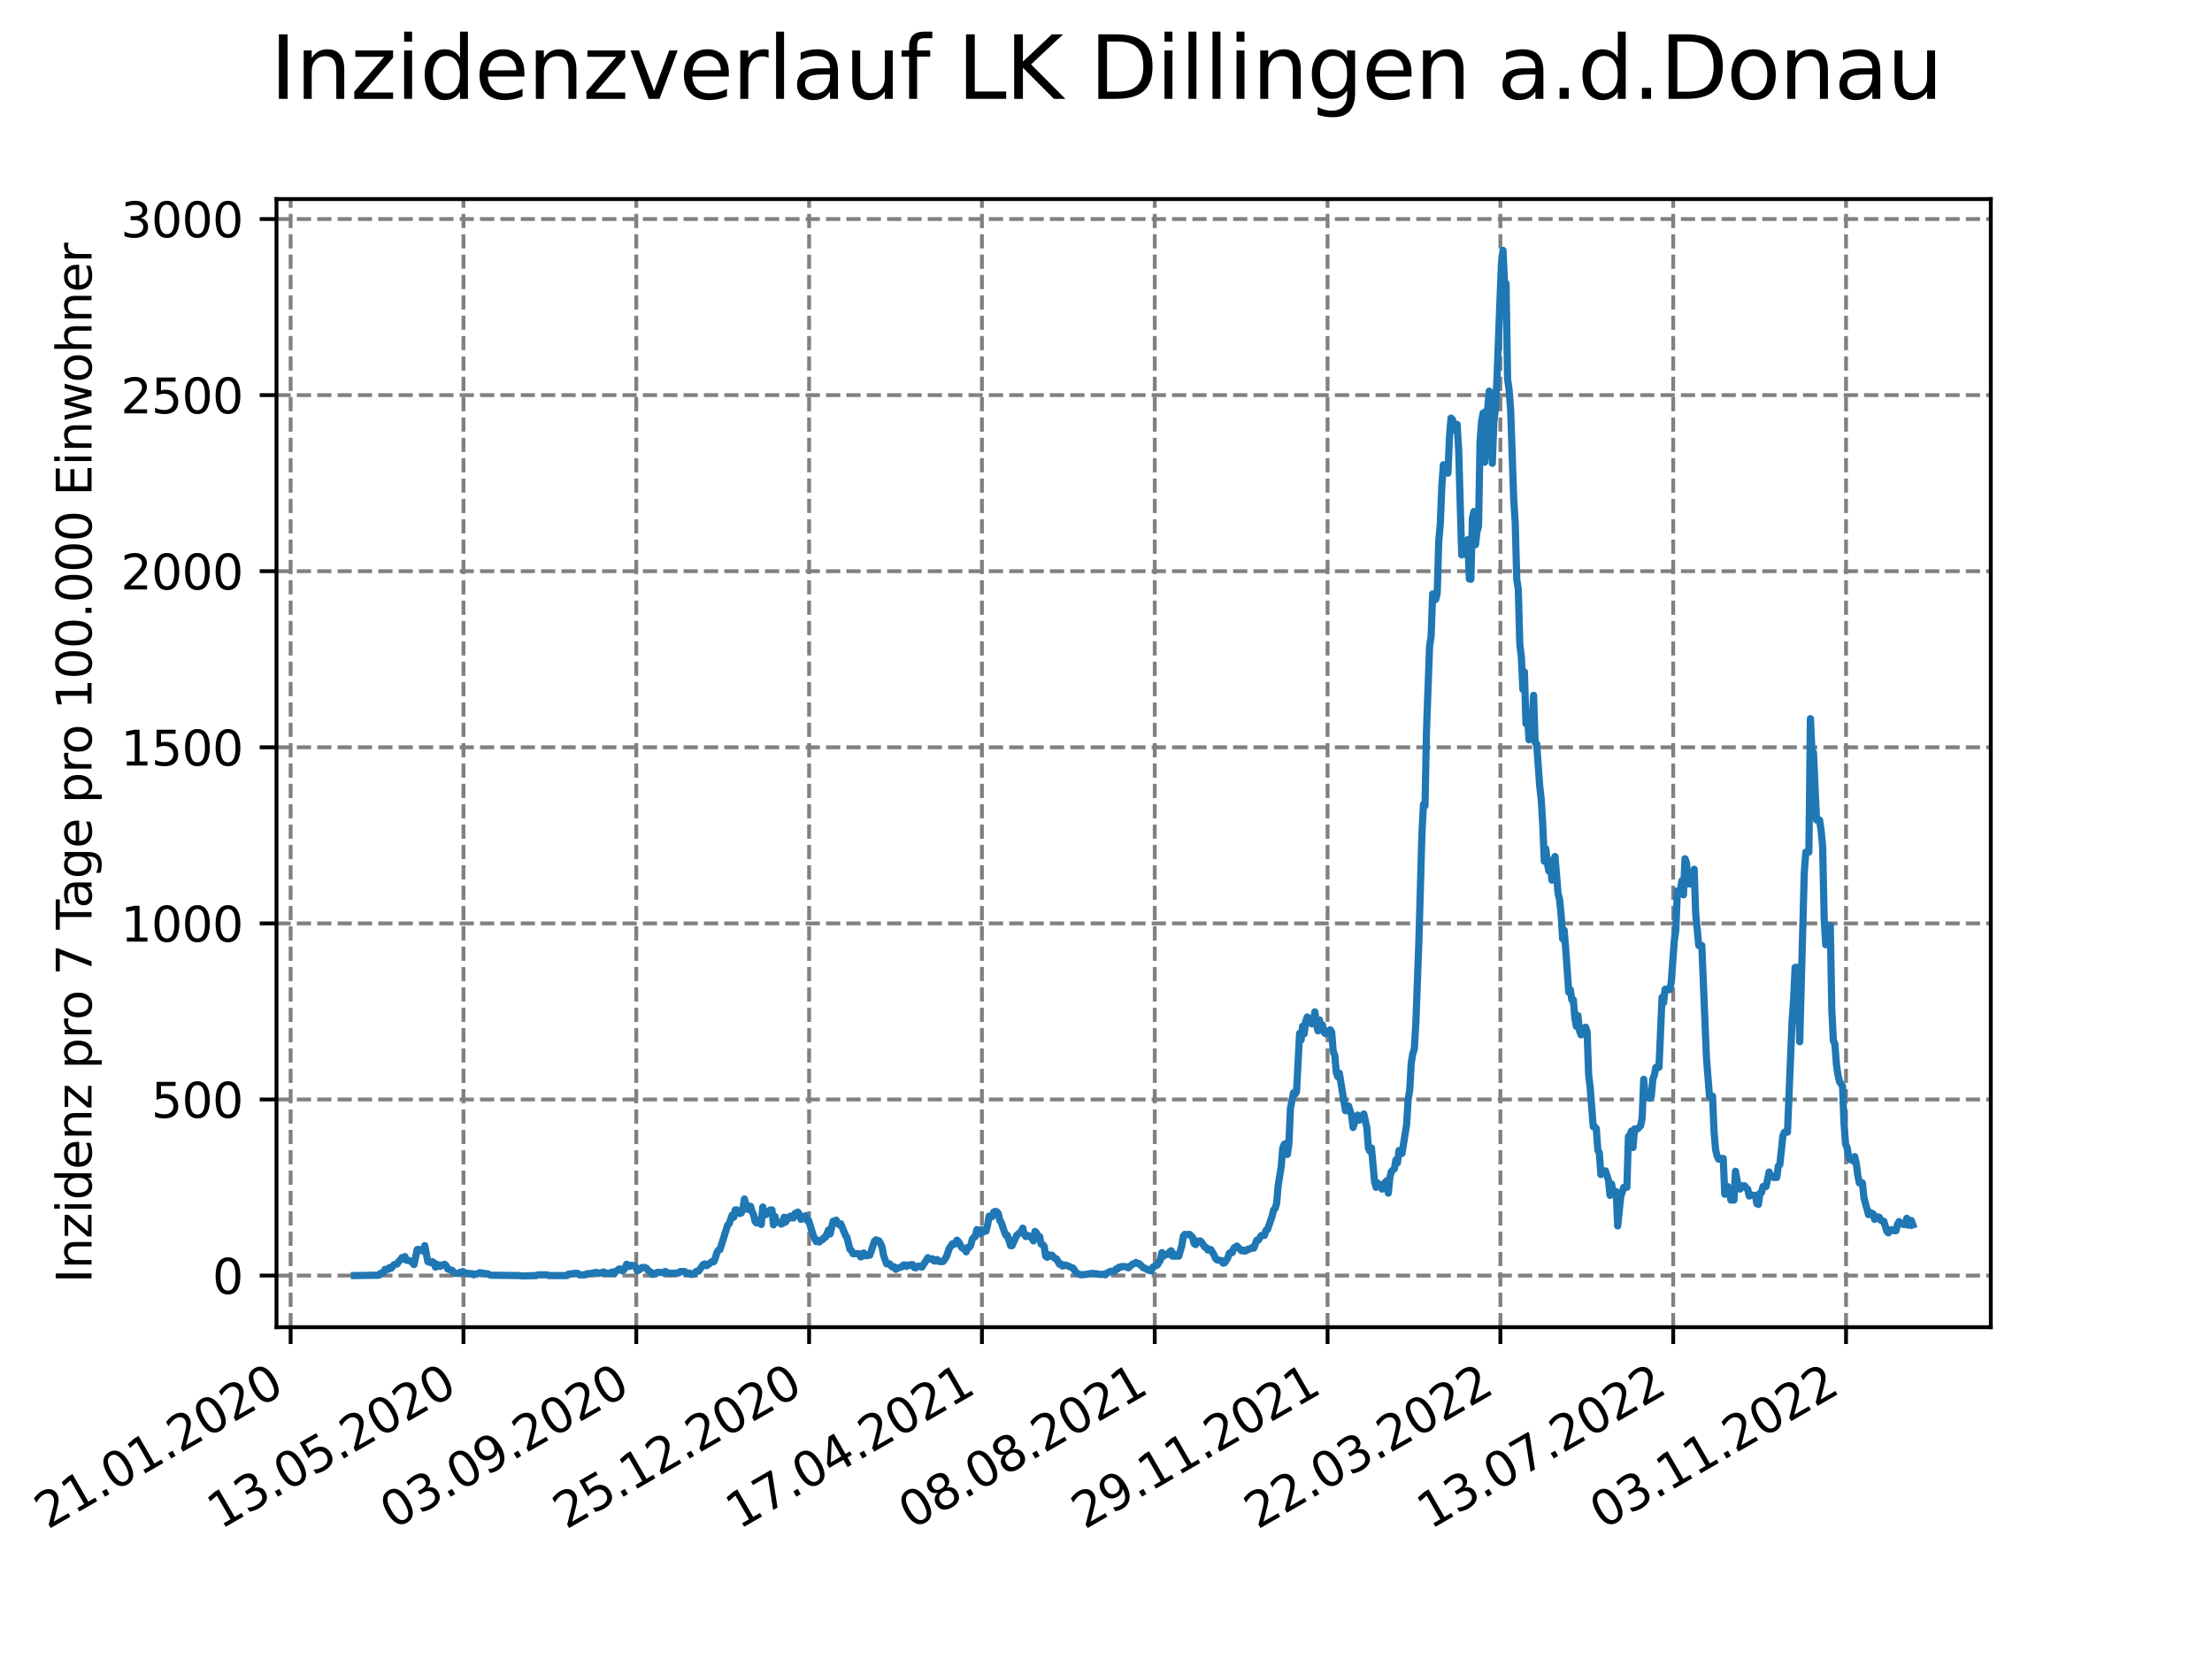 <?xml version="1.0" encoding="utf-8" standalone="no"?>
<!DOCTYPE svg PUBLIC "-//W3C//DTD SVG 1.1//EN"
  "http://www.w3.org/Graphics/SVG/1.1/DTD/svg11.dtd">
<svg xmlns:xlink="http://www.w3.org/1999/xlink" width="460.8pt" height="345.6pt" viewBox="0 0 460.8 345.6" xmlns="http://www.w3.org/2000/svg" version="1.1">
 <defs>
  <style type="text/css">*{stroke-linejoin: round; stroke-linecap: butt}</style>
 </defs>
 <g id="figure_1">
  <g id="patch_1">
   <path d="M 0 345.6 
L 460.8 345.6 
L 460.8 0 
L 0 0 
z
" style="fill: #ffffff"/>
  </g>
  <g id="axes_1">
   <g id="patch_2">
    <path d="M 57.6 276.48 
L 414.72 276.48 
L 414.72 41.472 
L 57.6 41.472 
z
" style="fill: #ffffff"/>
   </g>
   <g id="matplotlib.axis_1">
    <g id="xtick_1">
     <g id="line2d_1">
      <path d="M 60.544 276.48 
L 60.544 41.472 
" clip-path="url(#p05410f82e6)" style="fill: none; stroke-dasharray: 2.96,1.28; stroke-dashoffset: 0; stroke: #808080; stroke-width: 0.8"/>
     </g>
     <g id="line2d_2">
      <defs>
       <path id="m862046dee6" d="M 0 0 
L 0 3.5 
" style="stroke: #000000; stroke-width: 0.8"/>
      </defs>
      <g>
       <use xlink:href="#m862046dee6" x="60.544" y="276.48" style="stroke: #000000; stroke-width: 0.8"/>
      </g>
     </g>
     <g id="text_1">
      <!-- 21.01.2020 -->
      <g transform="translate(9.919 318.689) rotate(-30) scale(0.1 -0.1)">
       <defs>
        <path id="DejaVuSans-32" d="M 1228 531 
L 3431 531 
L 3431 0 
L 469 0 
L 469 531 
Q 828 903 1448 1529 
Q 2069 2156 2228 2338 
Q 2531 2678 2651 2914 
Q 2772 3150 2772 3378 
Q 2772 3750 2511 3984 
Q 2250 4219 1831 4219 
Q 1534 4219 1204 4116 
Q 875 4013 500 3803 
L 500 4441 
Q 881 4594 1212 4672 
Q 1544 4750 1819 4750 
Q 2544 4750 2975 4387 
Q 3406 4025 3406 3419 
Q 3406 3131 3298 2873 
Q 3191 2616 2906 2266 
Q 2828 2175 2409 1742 
Q 1991 1309 1228 531 
z
" transform="scale(0.016)"/>
        <path id="DejaVuSans-31" d="M 794 531 
L 1825 531 
L 1825 4091 
L 703 3866 
L 703 4441 
L 1819 4666 
L 2450 4666 
L 2450 531 
L 3481 531 
L 3481 0 
L 794 0 
L 794 531 
z
" transform="scale(0.016)"/>
        <path id="DejaVuSans-2e" d="M 684 794 
L 1344 794 
L 1344 0 
L 684 0 
L 684 794 
z
" transform="scale(0.016)"/>
        <path id="DejaVuSans-30" d="M 2034 4250 
Q 1547 4250 1301 3770 
Q 1056 3291 1056 2328 
Q 1056 1369 1301 889 
Q 1547 409 2034 409 
Q 2525 409 2770 889 
Q 3016 1369 3016 2328 
Q 3016 3291 2770 3770 
Q 2525 4250 2034 4250 
z
M 2034 4750 
Q 2819 4750 3233 4129 
Q 3647 3509 3647 2328 
Q 3647 1150 3233 529 
Q 2819 -91 2034 -91 
Q 1250 -91 836 529 
Q 422 1150 422 2328 
Q 422 3509 836 4129 
Q 1250 4750 2034 4750 
z
" transform="scale(0.016)"/>
       </defs>
       <use xlink:href="#DejaVuSans-32"/>
       <use xlink:href="#DejaVuSans-31" x="63.623"/>
       <use xlink:href="#DejaVuSans-2e" x="127.246"/>
       <use xlink:href="#DejaVuSans-30" x="159.033"/>
       <use xlink:href="#DejaVuSans-31" x="222.656"/>
       <use xlink:href="#DejaVuSans-2e" x="286.279"/>
       <use xlink:href="#DejaVuSans-32" x="318.066"/>
       <use xlink:href="#DejaVuSans-30" x="381.689"/>
       <use xlink:href="#DejaVuSans-32" x="445.312"/>
       <use xlink:href="#DejaVuSans-30" x="508.936"/>
      </g>
     </g>
    </g>
    <g id="xtick_2">
     <g id="line2d_3">
      <path d="M 96.546 276.48 
L 96.546 41.472 
" clip-path="url(#p05410f82e6)" style="fill: none; stroke-dasharray: 2.96,1.28; stroke-dashoffset: 0; stroke: #808080; stroke-width: 0.8"/>
     </g>
     <g id="line2d_4">
      <g>
       <use xlink:href="#m862046dee6" x="96.546" y="276.48" style="stroke: #000000; stroke-width: 0.8"/>
      </g>
     </g>
     <g id="text_2">
      <!-- 13.05.2020 -->
      <g transform="translate(45.921 318.689) rotate(-30) scale(0.1 -0.1)">
       <defs>
        <path id="DejaVuSans-33" d="M 2597 2516 
Q 3050 2419 3304 2112 
Q 3559 1806 3559 1356 
Q 3559 666 3084 287 
Q 2609 -91 1734 -91 
Q 1441 -91 1130 -33 
Q 819 25 488 141 
L 488 750 
Q 750 597 1062 519 
Q 1375 441 1716 441 
Q 2309 441 2620 675 
Q 2931 909 2931 1356 
Q 2931 1769 2642 2001 
Q 2353 2234 1838 2234 
L 1294 2234 
L 1294 2753 
L 1863 2753 
Q 2328 2753 2575 2939 
Q 2822 3125 2822 3475 
Q 2822 3834 2567 4026 
Q 2313 4219 1838 4219 
Q 1578 4219 1281 4162 
Q 984 4106 628 3988 
L 628 4550 
Q 988 4650 1302 4700 
Q 1616 4750 1894 4750 
Q 2613 4750 3031 4423 
Q 3450 4097 3450 3541 
Q 3450 3153 3228 2886 
Q 3006 2619 2597 2516 
z
" transform="scale(0.016)"/>
        <path id="DejaVuSans-35" d="M 691 4666 
L 3169 4666 
L 3169 4134 
L 1269 4134 
L 1269 2991 
Q 1406 3038 1543 3061 
Q 1681 3084 1819 3084 
Q 2600 3084 3056 2656 
Q 3513 2228 3513 1497 
Q 3513 744 3044 326 
Q 2575 -91 1722 -91 
Q 1428 -91 1123 -41 
Q 819 9 494 109 
L 494 744 
Q 775 591 1075 516 
Q 1375 441 1709 441 
Q 2250 441 2565 725 
Q 2881 1009 2881 1497 
Q 2881 1984 2565 2268 
Q 2250 2553 1709 2553 
Q 1456 2553 1204 2497 
Q 953 2441 691 2322 
L 691 4666 
z
" transform="scale(0.016)"/>
       </defs>
       <use xlink:href="#DejaVuSans-31"/>
       <use xlink:href="#DejaVuSans-33" x="63.623"/>
       <use xlink:href="#DejaVuSans-2e" x="127.246"/>
       <use xlink:href="#DejaVuSans-30" x="159.033"/>
       <use xlink:href="#DejaVuSans-35" x="222.656"/>
       <use xlink:href="#DejaVuSans-2e" x="286.279"/>
       <use xlink:href="#DejaVuSans-32" x="318.066"/>
       <use xlink:href="#DejaVuSans-30" x="381.689"/>
       <use xlink:href="#DejaVuSans-32" x="445.312"/>
       <use xlink:href="#DejaVuSans-30" x="508.936"/>
      </g>
     </g>
    </g>
    <g id="xtick_3">
     <g id="line2d_5">
      <path d="M 132.548 276.48 
L 132.548 41.472 
" clip-path="url(#p05410f82e6)" style="fill: none; stroke-dasharray: 2.96,1.28; stroke-dashoffset: 0; stroke: #808080; stroke-width: 0.8"/>
     </g>
     <g id="line2d_6">
      <g>
       <use xlink:href="#m862046dee6" x="132.548" y="276.48" style="stroke: #000000; stroke-width: 0.8"/>
      </g>
     </g>
     <g id="text_3">
      <!-- 03.09.2020 -->
      <g transform="translate(81.923 318.689) rotate(-30) scale(0.1 -0.1)">
       <defs>
        <path id="DejaVuSans-39" d="M 703 97 
L 703 672 
Q 941 559 1184 500 
Q 1428 441 1663 441 
Q 2288 441 2617 861 
Q 2947 1281 2994 2138 
Q 2813 1869 2534 1725 
Q 2256 1581 1919 1581 
Q 1219 1581 811 2004 
Q 403 2428 403 3163 
Q 403 3881 828 4315 
Q 1253 4750 1959 4750 
Q 2769 4750 3195 4129 
Q 3622 3509 3622 2328 
Q 3622 1225 3098 567 
Q 2575 -91 1691 -91 
Q 1453 -91 1209 -44 
Q 966 3 703 97 
z
M 1959 2075 
Q 2384 2075 2632 2365 
Q 2881 2656 2881 3163 
Q 2881 3666 2632 3958 
Q 2384 4250 1959 4250 
Q 1534 4250 1286 3958 
Q 1038 3666 1038 3163 
Q 1038 2656 1286 2365 
Q 1534 2075 1959 2075 
z
" transform="scale(0.016)"/>
       </defs>
       <use xlink:href="#DejaVuSans-30"/>
       <use xlink:href="#DejaVuSans-33" x="63.623"/>
       <use xlink:href="#DejaVuSans-2e" x="127.246"/>
       <use xlink:href="#DejaVuSans-30" x="159.033"/>
       <use xlink:href="#DejaVuSans-39" x="222.656"/>
       <use xlink:href="#DejaVuSans-2e" x="286.279"/>
       <use xlink:href="#DejaVuSans-32" x="318.066"/>
       <use xlink:href="#DejaVuSans-30" x="381.689"/>
       <use xlink:href="#DejaVuSans-32" x="445.312"/>
       <use xlink:href="#DejaVuSans-30" x="508.936"/>
      </g>
     </g>
    </g>
    <g id="xtick_4">
     <g id="line2d_7">
      <path d="M 168.55 276.48 
L 168.55 41.472 
" clip-path="url(#p05410f82e6)" style="fill: none; stroke-dasharray: 2.96,1.28; stroke-dashoffset: 0; stroke: #808080; stroke-width: 0.8"/>
     </g>
     <g id="line2d_8">
      <g>
       <use xlink:href="#m862046dee6" x="168.55" y="276.48" style="stroke: #000000; stroke-width: 0.8"/>
      </g>
     </g>
     <g id="text_4">
      <!-- 25.12.2020 -->
      <g transform="translate(117.925 318.689) rotate(-30) scale(0.1 -0.1)">
       <use xlink:href="#DejaVuSans-32"/>
       <use xlink:href="#DejaVuSans-35" x="63.623"/>
       <use xlink:href="#DejaVuSans-2e" x="127.246"/>
       <use xlink:href="#DejaVuSans-31" x="159.033"/>
       <use xlink:href="#DejaVuSans-32" x="222.656"/>
       <use xlink:href="#DejaVuSans-2e" x="286.279"/>
       <use xlink:href="#DejaVuSans-32" x="318.066"/>
       <use xlink:href="#DejaVuSans-30" x="381.689"/>
       <use xlink:href="#DejaVuSans-32" x="445.312"/>
       <use xlink:href="#DejaVuSans-30" x="508.936"/>
      </g>
     </g>
    </g>
    <g id="xtick_5">
     <g id="line2d_9">
      <path d="M 204.552 276.48 
L 204.552 41.472 
" clip-path="url(#p05410f82e6)" style="fill: none; stroke-dasharray: 2.96,1.28; stroke-dashoffset: 0; stroke: #808080; stroke-width: 0.8"/>
     </g>
     <g id="line2d_10">
      <g>
       <use xlink:href="#m862046dee6" x="204.552" y="276.48" style="stroke: #000000; stroke-width: 0.8"/>
      </g>
     </g>
     <g id="text_5">
      <!-- 17.04.2021 -->
      <g transform="translate(153.927 318.689) rotate(-30) scale(0.1 -0.1)">
       <defs>
        <path id="DejaVuSans-37" d="M 525 4666 
L 3525 4666 
L 3525 4397 
L 1831 0 
L 1172 0 
L 2766 4134 
L 525 4134 
L 525 4666 
z
" transform="scale(0.016)"/>
        <path id="DejaVuSans-34" d="M 2419 4116 
L 825 1625 
L 2419 1625 
L 2419 4116 
z
M 2253 4666 
L 3047 4666 
L 3047 1625 
L 3713 1625 
L 3713 1100 
L 3047 1100 
L 3047 0 
L 2419 0 
L 2419 1100 
L 313 1100 
L 313 1709 
L 2253 4666 
z
" transform="scale(0.016)"/>
       </defs>
       <use xlink:href="#DejaVuSans-31"/>
       <use xlink:href="#DejaVuSans-37" x="63.623"/>
       <use xlink:href="#DejaVuSans-2e" x="127.246"/>
       <use xlink:href="#DejaVuSans-30" x="159.033"/>
       <use xlink:href="#DejaVuSans-34" x="222.656"/>
       <use xlink:href="#DejaVuSans-2e" x="286.279"/>
       <use xlink:href="#DejaVuSans-32" x="318.066"/>
       <use xlink:href="#DejaVuSans-30" x="381.689"/>
       <use xlink:href="#DejaVuSans-32" x="445.312"/>
       <use xlink:href="#DejaVuSans-31" x="508.936"/>
      </g>
     </g>
    </g>
    <g id="xtick_6">
     <g id="line2d_11">
      <path d="M 240.554 276.48 
L 240.554 41.472 
" clip-path="url(#p05410f82e6)" style="fill: none; stroke-dasharray: 2.96,1.28; stroke-dashoffset: 0; stroke: #808080; stroke-width: 0.8"/>
     </g>
     <g id="line2d_12">
      <g>
       <use xlink:href="#m862046dee6" x="240.554" y="276.48" style="stroke: #000000; stroke-width: 0.8"/>
      </g>
     </g>
     <g id="text_6">
      <!-- 08.08.2021 -->
      <g transform="translate(189.929 318.689) rotate(-30) scale(0.1 -0.1)">
       <defs>
        <path id="DejaVuSans-38" d="M 2034 2216 
Q 1584 2216 1326 1975 
Q 1069 1734 1069 1313 
Q 1069 891 1326 650 
Q 1584 409 2034 409 
Q 2484 409 2743 651 
Q 3003 894 3003 1313 
Q 3003 1734 2745 1975 
Q 2488 2216 2034 2216 
z
M 1403 2484 
Q 997 2584 770 2862 
Q 544 3141 544 3541 
Q 544 4100 942 4425 
Q 1341 4750 2034 4750 
Q 2731 4750 3128 4425 
Q 3525 4100 3525 3541 
Q 3525 3141 3298 2862 
Q 3072 2584 2669 2484 
Q 3125 2378 3379 2068 
Q 3634 1759 3634 1313 
Q 3634 634 3220 271 
Q 2806 -91 2034 -91 
Q 1263 -91 848 271 
Q 434 634 434 1313 
Q 434 1759 690 2068 
Q 947 2378 1403 2484 
z
M 1172 3481 
Q 1172 3119 1398 2916 
Q 1625 2713 2034 2713 
Q 2441 2713 2670 2916 
Q 2900 3119 2900 3481 
Q 2900 3844 2670 4047 
Q 2441 4250 2034 4250 
Q 1625 4250 1398 4047 
Q 1172 3844 1172 3481 
z
" transform="scale(0.016)"/>
       </defs>
       <use xlink:href="#DejaVuSans-30"/>
       <use xlink:href="#DejaVuSans-38" x="63.623"/>
       <use xlink:href="#DejaVuSans-2e" x="127.246"/>
       <use xlink:href="#DejaVuSans-30" x="159.033"/>
       <use xlink:href="#DejaVuSans-38" x="222.656"/>
       <use xlink:href="#DejaVuSans-2e" x="286.279"/>
       <use xlink:href="#DejaVuSans-32" x="318.066"/>
       <use xlink:href="#DejaVuSans-30" x="381.689"/>
       <use xlink:href="#DejaVuSans-32" x="445.312"/>
       <use xlink:href="#DejaVuSans-31" x="508.936"/>
      </g>
     </g>
    </g>
    <g id="xtick_7">
     <g id="line2d_13">
      <path d="M 276.556 276.48 
L 276.556 41.472 
" clip-path="url(#p05410f82e6)" style="fill: none; stroke-dasharray: 2.96,1.28; stroke-dashoffset: 0; stroke: #808080; stroke-width: 0.8"/>
     </g>
     <g id="line2d_14">
      <g>
       <use xlink:href="#m862046dee6" x="276.556" y="276.48" style="stroke: #000000; stroke-width: 0.8"/>
      </g>
     </g>
     <g id="text_7">
      <!-- 29.11.2021 -->
      <g transform="translate(225.931 318.689) rotate(-30) scale(0.1 -0.1)">
       <use xlink:href="#DejaVuSans-32"/>
       <use xlink:href="#DejaVuSans-39" x="63.623"/>
       <use xlink:href="#DejaVuSans-2e" x="127.246"/>
       <use xlink:href="#DejaVuSans-31" x="159.033"/>
       <use xlink:href="#DejaVuSans-31" x="222.656"/>
       <use xlink:href="#DejaVuSans-2e" x="286.279"/>
       <use xlink:href="#DejaVuSans-32" x="318.066"/>
       <use xlink:href="#DejaVuSans-30" x="381.689"/>
       <use xlink:href="#DejaVuSans-32" x="445.312"/>
       <use xlink:href="#DejaVuSans-31" x="508.936"/>
      </g>
     </g>
    </g>
    <g id="xtick_8">
     <g id="line2d_15">
      <path d="M 312.558 276.48 
L 312.558 41.472 
" clip-path="url(#p05410f82e6)" style="fill: none; stroke-dasharray: 2.96,1.28; stroke-dashoffset: 0; stroke: #808080; stroke-width: 0.8"/>
     </g>
     <g id="line2d_16">
      <g>
       <use xlink:href="#m862046dee6" x="312.558" y="276.48" style="stroke: #000000; stroke-width: 0.8"/>
      </g>
     </g>
     <g id="text_8">
      <!-- 22.03.2022 -->
      <g transform="translate(261.933 318.689) rotate(-30) scale(0.1 -0.1)">
       <use xlink:href="#DejaVuSans-32"/>
       <use xlink:href="#DejaVuSans-32" x="63.623"/>
       <use xlink:href="#DejaVuSans-2e" x="127.246"/>
       <use xlink:href="#DejaVuSans-30" x="159.033"/>
       <use xlink:href="#DejaVuSans-33" x="222.656"/>
       <use xlink:href="#DejaVuSans-2e" x="286.279"/>
       <use xlink:href="#DejaVuSans-32" x="318.066"/>
       <use xlink:href="#DejaVuSans-30" x="381.689"/>
       <use xlink:href="#DejaVuSans-32" x="445.312"/>
       <use xlink:href="#DejaVuSans-32" x="508.936"/>
      </g>
     </g>
    </g>
    <g id="xtick_9">
     <g id="line2d_17">
      <path d="M 348.56 276.48 
L 348.56 41.472 
" clip-path="url(#p05410f82e6)" style="fill: none; stroke-dasharray: 2.96,1.28; stroke-dashoffset: 0; stroke: #808080; stroke-width: 0.8"/>
     </g>
     <g id="line2d_18">
      <g>
       <use xlink:href="#m862046dee6" x="348.56" y="276.48" style="stroke: #000000; stroke-width: 0.8"/>
      </g>
     </g>
     <g id="text_9">
      <!-- 13.07.2022 -->
      <g transform="translate(297.935 318.689) rotate(-30) scale(0.1 -0.1)">
       <use xlink:href="#DejaVuSans-31"/>
       <use xlink:href="#DejaVuSans-33" x="63.623"/>
       <use xlink:href="#DejaVuSans-2e" x="127.246"/>
       <use xlink:href="#DejaVuSans-30" x="159.033"/>
       <use xlink:href="#DejaVuSans-37" x="222.656"/>
       <use xlink:href="#DejaVuSans-2e" x="286.279"/>
       <use xlink:href="#DejaVuSans-32" x="318.066"/>
       <use xlink:href="#DejaVuSans-30" x="381.689"/>
       <use xlink:href="#DejaVuSans-32" x="445.312"/>
       <use xlink:href="#DejaVuSans-32" x="508.936"/>
      </g>
     </g>
    </g>
    <g id="xtick_10">
     <g id="line2d_19">
      <path d="M 384.562 276.48 
L 384.562 41.472 
" clip-path="url(#p05410f82e6)" style="fill: none; stroke-dasharray: 2.96,1.28; stroke-dashoffset: 0; stroke: #808080; stroke-width: 0.8"/>
     </g>
     <g id="line2d_20">
      <g>
       <use xlink:href="#m862046dee6" x="384.562" y="276.48" style="stroke: #000000; stroke-width: 0.8"/>
      </g>
     </g>
     <g id="text_10">
      <!-- 03.11.2022 -->
      <g transform="translate(333.937 318.689) rotate(-30) scale(0.1 -0.1)">
       <use xlink:href="#DejaVuSans-30"/>
       <use xlink:href="#DejaVuSans-33" x="63.623"/>
       <use xlink:href="#DejaVuSans-2e" x="127.246"/>
       <use xlink:href="#DejaVuSans-31" x="159.033"/>
       <use xlink:href="#DejaVuSans-31" x="222.656"/>
       <use xlink:href="#DejaVuSans-2e" x="286.279"/>
       <use xlink:href="#DejaVuSans-32" x="318.066"/>
       <use xlink:href="#DejaVuSans-30" x="381.689"/>
       <use xlink:href="#DejaVuSans-32" x="445.312"/>
       <use xlink:href="#DejaVuSans-32" x="508.936"/>
      </g>
     </g>
    </g>
   </g>
   <g id="matplotlib.axis_2">
    <g id="ytick_1">
     <g id="line2d_21">
      <path d="M 57.6 265.722 
L 414.72 265.722 
" clip-path="url(#p05410f82e6)" style="fill: none; stroke-dasharray: 2.96,1.28; stroke-dashoffset: 0; stroke: #808080; stroke-width: 0.8"/>
     </g>
     <g id="line2d_22">
      <defs>
       <path id="m744bf2ba87" d="M 0 0 
L -3.5 0 
" style="stroke: #000000; stroke-width: 0.8"/>
      </defs>
      <g>
       <use xlink:href="#m744bf2ba87" x="57.6" y="265.722" style="stroke: #000000; stroke-width: 0.8"/>
      </g>
     </g>
     <g id="text_11">
      <!-- 0 -->
      <g transform="translate(44.237 269.521) scale(0.1 -0.1)">
       <use xlink:href="#DejaVuSans-30"/>
      </g>
     </g>
    </g>
    <g id="ytick_2">
     <g id="line2d_23">
      <path d="M 57.6 229.04 
L 414.72 229.04 
" clip-path="url(#p05410f82e6)" style="fill: none; stroke-dasharray: 2.96,1.28; stroke-dashoffset: 0; stroke: #808080; stroke-width: 0.8"/>
     </g>
     <g id="line2d_24">
      <g>
       <use xlink:href="#m744bf2ba87" x="57.6" y="229.04" style="stroke: #000000; stroke-width: 0.8"/>
      </g>
     </g>
     <g id="text_12">
      <!-- 500 -->
      <g transform="translate(31.512 232.839) scale(0.1 -0.1)">
       <use xlink:href="#DejaVuSans-35"/>
       <use xlink:href="#DejaVuSans-30" x="63.623"/>
       <use xlink:href="#DejaVuSans-30" x="127.246"/>
      </g>
     </g>
    </g>
    <g id="ytick_3">
     <g id="line2d_25">
      <path d="M 57.6 192.358 
L 414.72 192.358 
" clip-path="url(#p05410f82e6)" style="fill: none; stroke-dasharray: 2.96,1.28; stroke-dashoffset: 0; stroke: #808080; stroke-width: 0.8"/>
     </g>
     <g id="line2d_26">
      <g>
       <use xlink:href="#m744bf2ba87" x="57.6" y="192.358" style="stroke: #000000; stroke-width: 0.8"/>
      </g>
     </g>
     <g id="text_13">
      <!-- 1000 -->
      <g transform="translate(25.15 196.157) scale(0.1 -0.1)">
       <use xlink:href="#DejaVuSans-31"/>
       <use xlink:href="#DejaVuSans-30" x="63.623"/>
       <use xlink:href="#DejaVuSans-30" x="127.246"/>
       <use xlink:href="#DejaVuSans-30" x="190.869"/>
      </g>
     </g>
    </g>
    <g id="ytick_4">
     <g id="line2d_27">
      <path d="M 57.6 155.676 
L 414.72 155.676 
" clip-path="url(#p05410f82e6)" style="fill: none; stroke-dasharray: 2.96,1.28; stroke-dashoffset: 0; stroke: #808080; stroke-width: 0.8"/>
     </g>
     <g id="line2d_28">
      <g>
       <use xlink:href="#m744bf2ba87" x="57.6" y="155.676" style="stroke: #000000; stroke-width: 0.8"/>
      </g>
     </g>
     <g id="text_14">
      <!-- 1500 -->
      <g transform="translate(25.15 159.476) scale(0.1 -0.1)">
       <use xlink:href="#DejaVuSans-31"/>
       <use xlink:href="#DejaVuSans-35" x="63.623"/>
       <use xlink:href="#DejaVuSans-30" x="127.246"/>
       <use xlink:href="#DejaVuSans-30" x="190.869"/>
      </g>
     </g>
    </g>
    <g id="ytick_5">
     <g id="line2d_29">
      <path d="M 57.6 118.995 
L 414.72 118.995 
" clip-path="url(#p05410f82e6)" style="fill: none; stroke-dasharray: 2.96,1.28; stroke-dashoffset: 0; stroke: #808080; stroke-width: 0.8"/>
     </g>
     <g id="line2d_30">
      <g>
       <use xlink:href="#m744bf2ba87" x="57.6" y="118.995" style="stroke: #000000; stroke-width: 0.8"/>
      </g>
     </g>
     <g id="text_15">
      <!-- 2000 -->
      <g transform="translate(25.15 122.794) scale(0.1 -0.1)">
       <use xlink:href="#DejaVuSans-32"/>
       <use xlink:href="#DejaVuSans-30" x="63.623"/>
       <use xlink:href="#DejaVuSans-30" x="127.246"/>
       <use xlink:href="#DejaVuSans-30" x="190.869"/>
      </g>
     </g>
    </g>
    <g id="ytick_6">
     <g id="line2d_31">
      <path d="M 57.6 82.313 
L 414.72 82.313 
" clip-path="url(#p05410f82e6)" style="fill: none; stroke-dasharray: 2.96,1.28; stroke-dashoffset: 0; stroke: #808080; stroke-width: 0.8"/>
     </g>
     <g id="line2d_32">
      <g>
       <use xlink:href="#m744bf2ba87" x="57.6" y="82.313" style="stroke: #000000; stroke-width: 0.8"/>
      </g>
     </g>
     <g id="text_16">
      <!-- 2500 -->
      <g transform="translate(25.15 86.112) scale(0.1 -0.1)">
       <use xlink:href="#DejaVuSans-32"/>
       <use xlink:href="#DejaVuSans-35" x="63.623"/>
       <use xlink:href="#DejaVuSans-30" x="127.246"/>
       <use xlink:href="#DejaVuSans-30" x="190.869"/>
      </g>
     </g>
    </g>
    <g id="ytick_7">
     <g id="line2d_33">
      <path d="M 57.6 45.631 
L 414.72 45.631 
" clip-path="url(#p05410f82e6)" style="fill: none; stroke-dasharray: 2.96,1.28; stroke-dashoffset: 0; stroke: #808080; stroke-width: 0.8"/>
     </g>
     <g id="line2d_34">
      <g>
       <use xlink:href="#m744bf2ba87" x="57.6" y="45.631" style="stroke: #000000; stroke-width: 0.8"/>
      </g>
     </g>
     <g id="text_17">
      <!-- 3000 -->
      <g transform="translate(25.15 49.43) scale(0.1 -0.1)">
       <use xlink:href="#DejaVuSans-33"/>
       <use xlink:href="#DejaVuSans-30" x="63.623"/>
       <use xlink:href="#DejaVuSans-30" x="127.246"/>
       <use xlink:href="#DejaVuSans-30" x="190.869"/>
      </g>
     </g>
    </g>
    <g id="text_18">
     <!-- Inzidenz pro 7 Tage pro 100.000 Einwohner -->
     <g transform="translate(19.07 267.301) rotate(-90) scale(0.1 -0.1)">
      <defs>
       <path id="DejaVuSans-49" d="M 628 4666 
L 1259 4666 
L 1259 0 
L 628 0 
L 628 4666 
z
" transform="scale(0.016)"/>
       <path id="DejaVuSans-6e" d="M 3513 2113 
L 3513 0 
L 2938 0 
L 2938 2094 
Q 2938 2591 2744 2837 
Q 2550 3084 2163 3084 
Q 1697 3084 1428 2787 
Q 1159 2491 1159 1978 
L 1159 0 
L 581 0 
L 581 3500 
L 1159 3500 
L 1159 2956 
Q 1366 3272 1645 3428 
Q 1925 3584 2291 3584 
Q 2894 3584 3203 3211 
Q 3513 2838 3513 2113 
z
" transform="scale(0.016)"/>
       <path id="DejaVuSans-7a" d="M 353 3500 
L 3084 3500 
L 3084 2975 
L 922 459 
L 3084 459 
L 3084 0 
L 275 0 
L 275 525 
L 2438 3041 
L 353 3041 
L 353 3500 
z
" transform="scale(0.016)"/>
       <path id="DejaVuSans-69" d="M 603 3500 
L 1178 3500 
L 1178 0 
L 603 0 
L 603 3500 
z
M 603 4863 
L 1178 4863 
L 1178 4134 
L 603 4134 
L 603 4863 
z
" transform="scale(0.016)"/>
       <path id="DejaVuSans-64" d="M 2906 2969 
L 2906 4863 
L 3481 4863 
L 3481 0 
L 2906 0 
L 2906 525 
Q 2725 213 2448 61 
Q 2172 -91 1784 -91 
Q 1150 -91 751 415 
Q 353 922 353 1747 
Q 353 2572 751 3078 
Q 1150 3584 1784 3584 
Q 2172 3584 2448 3432 
Q 2725 3281 2906 2969 
z
M 947 1747 
Q 947 1113 1208 752 
Q 1469 391 1925 391 
Q 2381 391 2643 752 
Q 2906 1113 2906 1747 
Q 2906 2381 2643 2742 
Q 2381 3103 1925 3103 
Q 1469 3103 1208 2742 
Q 947 2381 947 1747 
z
" transform="scale(0.016)"/>
       <path id="DejaVuSans-65" d="M 3597 1894 
L 3597 1613 
L 953 1613 
Q 991 1019 1311 708 
Q 1631 397 2203 397 
Q 2534 397 2845 478 
Q 3156 559 3463 722 
L 3463 178 
Q 3153 47 2828 -22 
Q 2503 -91 2169 -91 
Q 1331 -91 842 396 
Q 353 884 353 1716 
Q 353 2575 817 3079 
Q 1281 3584 2069 3584 
Q 2775 3584 3186 3129 
Q 3597 2675 3597 1894 
z
M 3022 2063 
Q 3016 2534 2758 2815 
Q 2500 3097 2075 3097 
Q 1594 3097 1305 2825 
Q 1016 2553 972 2059 
L 3022 2063 
z
" transform="scale(0.016)"/>
       <path id="DejaVuSans-20" transform="scale(0.016)"/>
       <path id="DejaVuSans-70" d="M 1159 525 
L 1159 -1331 
L 581 -1331 
L 581 3500 
L 1159 3500 
L 1159 2969 
Q 1341 3281 1617 3432 
Q 1894 3584 2278 3584 
Q 2916 3584 3314 3078 
Q 3713 2572 3713 1747 
Q 3713 922 3314 415 
Q 2916 -91 2278 -91 
Q 1894 -91 1617 61 
Q 1341 213 1159 525 
z
M 3116 1747 
Q 3116 2381 2855 2742 
Q 2594 3103 2138 3103 
Q 1681 3103 1420 2742 
Q 1159 2381 1159 1747 
Q 1159 1113 1420 752 
Q 1681 391 2138 391 
Q 2594 391 2855 752 
Q 3116 1113 3116 1747 
z
" transform="scale(0.016)"/>
       <path id="DejaVuSans-72" d="M 2631 2963 
Q 2534 3019 2420 3045 
Q 2306 3072 2169 3072 
Q 1681 3072 1420 2755 
Q 1159 2438 1159 1844 
L 1159 0 
L 581 0 
L 581 3500 
L 1159 3500 
L 1159 2956 
Q 1341 3275 1631 3429 
Q 1922 3584 2338 3584 
Q 2397 3584 2469 3576 
Q 2541 3569 2628 3553 
L 2631 2963 
z
" transform="scale(0.016)"/>
       <path id="DejaVuSans-6f" d="M 1959 3097 
Q 1497 3097 1228 2736 
Q 959 2375 959 1747 
Q 959 1119 1226 758 
Q 1494 397 1959 397 
Q 2419 397 2687 759 
Q 2956 1122 2956 1747 
Q 2956 2369 2687 2733 
Q 2419 3097 1959 3097 
z
M 1959 3584 
Q 2709 3584 3137 3096 
Q 3566 2609 3566 1747 
Q 3566 888 3137 398 
Q 2709 -91 1959 -91 
Q 1206 -91 779 398 
Q 353 888 353 1747 
Q 353 2609 779 3096 
Q 1206 3584 1959 3584 
z
" transform="scale(0.016)"/>
       <path id="DejaVuSans-54" d="M -19 4666 
L 3928 4666 
L 3928 4134 
L 2272 4134 
L 2272 0 
L 1638 0 
L 1638 4134 
L -19 4134 
L -19 4666 
z
" transform="scale(0.016)"/>
       <path id="DejaVuSans-61" d="M 2194 1759 
Q 1497 1759 1228 1600 
Q 959 1441 959 1056 
Q 959 750 1161 570 
Q 1363 391 1709 391 
Q 2188 391 2477 730 
Q 2766 1069 2766 1631 
L 2766 1759 
L 2194 1759 
z
M 3341 1997 
L 3341 0 
L 2766 0 
L 2766 531 
Q 2569 213 2275 61 
Q 1981 -91 1556 -91 
Q 1019 -91 701 211 
Q 384 513 384 1019 
Q 384 1609 779 1909 
Q 1175 2209 1959 2209 
L 2766 2209 
L 2766 2266 
Q 2766 2663 2505 2880 
Q 2244 3097 1772 3097 
Q 1472 3097 1187 3025 
Q 903 2953 641 2809 
L 641 3341 
Q 956 3463 1253 3523 
Q 1550 3584 1831 3584 
Q 2591 3584 2966 3190 
Q 3341 2797 3341 1997 
z
" transform="scale(0.016)"/>
       <path id="DejaVuSans-67" d="M 2906 1791 
Q 2906 2416 2648 2759 
Q 2391 3103 1925 3103 
Q 1463 3103 1205 2759 
Q 947 2416 947 1791 
Q 947 1169 1205 825 
Q 1463 481 1925 481 
Q 2391 481 2648 825 
Q 2906 1169 2906 1791 
z
M 3481 434 
Q 3481 -459 3084 -895 
Q 2688 -1331 1869 -1331 
Q 1566 -1331 1297 -1286 
Q 1028 -1241 775 -1147 
L 775 -588 
Q 1028 -725 1275 -790 
Q 1522 -856 1778 -856 
Q 2344 -856 2625 -561 
Q 2906 -266 2906 331 
L 2906 616 
Q 2728 306 2450 153 
Q 2172 0 1784 0 
Q 1141 0 747 490 
Q 353 981 353 1791 
Q 353 2603 747 3093 
Q 1141 3584 1784 3584 
Q 2172 3584 2450 3431 
Q 2728 3278 2906 2969 
L 2906 3500 
L 3481 3500 
L 3481 434 
z
" transform="scale(0.016)"/>
       <path id="DejaVuSans-45" d="M 628 4666 
L 3578 4666 
L 3578 4134 
L 1259 4134 
L 1259 2753 
L 3481 2753 
L 3481 2222 
L 1259 2222 
L 1259 531 
L 3634 531 
L 3634 0 
L 628 0 
L 628 4666 
z
" transform="scale(0.016)"/>
       <path id="DejaVuSans-77" d="M 269 3500 
L 844 3500 
L 1563 769 
L 2278 3500 
L 2956 3500 
L 3675 769 
L 4391 3500 
L 4966 3500 
L 4050 0 
L 3372 0 
L 2619 2869 
L 1863 0 
L 1184 0 
L 269 3500 
z
" transform="scale(0.016)"/>
       <path id="DejaVuSans-68" d="M 3513 2113 
L 3513 0 
L 2938 0 
L 2938 2094 
Q 2938 2591 2744 2837 
Q 2550 3084 2163 3084 
Q 1697 3084 1428 2787 
Q 1159 2491 1159 1978 
L 1159 0 
L 581 0 
L 581 4863 
L 1159 4863 
L 1159 2956 
Q 1366 3272 1645 3428 
Q 1925 3584 2291 3584 
Q 2894 3584 3203 3211 
Q 3513 2838 3513 2113 
z
" transform="scale(0.016)"/>
      </defs>
      <use xlink:href="#DejaVuSans-49"/>
      <use xlink:href="#DejaVuSans-6e" x="29.492"/>
      <use xlink:href="#DejaVuSans-7a" x="92.871"/>
      <use xlink:href="#DejaVuSans-69" x="145.361"/>
      <use xlink:href="#DejaVuSans-64" x="173.145"/>
      <use xlink:href="#DejaVuSans-65" x="236.621"/>
      <use xlink:href="#DejaVuSans-6e" x="298.145"/>
      <use xlink:href="#DejaVuSans-7a" x="361.523"/>
      <use xlink:href="#DejaVuSans-20" x="414.014"/>
      <use xlink:href="#DejaVuSans-70" x="445.801"/>
      <use xlink:href="#DejaVuSans-72" x="509.277"/>
      <use xlink:href="#DejaVuSans-6f" x="548.141"/>
      <use xlink:href="#DejaVuSans-20" x="609.322"/>
      <use xlink:href="#DejaVuSans-37" x="641.109"/>
      <use xlink:href="#DejaVuSans-20" x="704.732"/>
      <use xlink:href="#DejaVuSans-54" x="736.52"/>
      <use xlink:href="#DejaVuSans-61" x="781.104"/>
      <use xlink:href="#DejaVuSans-67" x="842.383"/>
      <use xlink:href="#DejaVuSans-65" x="905.859"/>
      <use xlink:href="#DejaVuSans-20" x="967.383"/>
      <use xlink:href="#DejaVuSans-70" x="999.17"/>
      <use xlink:href="#DejaVuSans-72" x="1062.646"/>
      <use xlink:href="#DejaVuSans-6f" x="1101.51"/>
      <use xlink:href="#DejaVuSans-20" x="1162.691"/>
      <use xlink:href="#DejaVuSans-31" x="1194.479"/>
      <use xlink:href="#DejaVuSans-30" x="1258.102"/>
      <use xlink:href="#DejaVuSans-30" x="1321.725"/>
      <use xlink:href="#DejaVuSans-2e" x="1385.348"/>
      <use xlink:href="#DejaVuSans-30" x="1417.135"/>
      <use xlink:href="#DejaVuSans-30" x="1480.758"/>
      <use xlink:href="#DejaVuSans-30" x="1544.381"/>
      <use xlink:href="#DejaVuSans-20" x="1608.004"/>
      <use xlink:href="#DejaVuSans-45" x="1639.791"/>
      <use xlink:href="#DejaVuSans-69" x="1702.975"/>
      <use xlink:href="#DejaVuSans-6e" x="1730.758"/>
      <use xlink:href="#DejaVuSans-77" x="1794.137"/>
      <use xlink:href="#DejaVuSans-6f" x="1875.924"/>
      <use xlink:href="#DejaVuSans-68" x="1937.105"/>
      <use xlink:href="#DejaVuSans-6e" x="2000.484"/>
      <use xlink:href="#DejaVuSans-65" x="2063.863"/>
      <use xlink:href="#DejaVuSans-72" x="2125.387"/>
     </g>
    </g>
   </g>
   <g id="line2d_35">
    <path d="M 73.833 265.722 
L 78.93 265.646 
L 79.249 265.266 
L 79.886 265.114 
L 80.205 264.43 
L 80.842 264.43 
L 81.161 264.05 
L 81.479 264.202 
L 82.116 263.443 
L 82.754 263.291 
L 83.072 262.759 
L 83.391 262.531 
L 83.709 261.999 
L 84.028 262.075 
L 84.347 261.771 
L 84.665 262.531 
L 85.302 262.607 
L 85.621 262.759 
L 86.258 263.443 
L 86.895 260.328 
L 87.214 260.252 
L 87.533 260.48 
L 87.851 260.48 
L 88.17 260.631 
L 88.488 259.492 
L 89.126 262.835 
L 89.444 262.835 
L 89.763 263.063 
L 90.081 262.835 
L 90.4 263.063 
L 90.719 263.974 
L 91.037 263.367 
L 91.356 263.746 
L 91.674 263.822 
L 91.993 263.519 
L 92.312 263.519 
L 92.63 263.367 
L 92.949 263.67 
L 93.267 264.354 
L 94.223 264.658 
L 94.542 265.114 
L 94.86 265.266 
L 95.498 265.266 
L 95.816 265.038 
L 96.135 265.114 
L 96.453 264.886 
L 96.772 265.19 
L 97.409 265.266 
L 98.365 265.342 
L 98.684 265.57 
L 99.002 265.418 
L 99.321 265.418 
L 99.958 265.114 
L 101.232 265.342 
L 101.551 265.342 
L 102.188 265.646 
L 108.242 265.722 
L 108.879 265.798 
L 111.746 265.722 
L 112.065 265.57 
L 113.976 265.57 
L 114.295 265.722 
L 118.118 265.722 
L 118.437 265.418 
L 119.074 265.342 
L 119.711 265.266 
L 120.348 265.266 
L 120.667 265.57 
L 121.941 265.57 
L 122.26 265.342 
L 123.216 265.266 
L 124.172 265.038 
L 124.49 265.266 
L 124.809 265.266 
L 125.128 265.114 
L 125.446 265.19 
L 125.765 264.962 
L 126.083 265.19 
L 126.721 265.266 
L 127.039 265.266 
L 127.358 265.038 
L 127.676 264.962 
L 127.995 265.266 
L 128.314 264.81 
L 128.632 264.658 
L 128.951 264.354 
L 129.269 264.354 
L 129.588 264.734 
L 129.907 264.582 
L 130.225 264.126 
L 130.544 263.367 
L 130.862 263.519 
L 131.181 263.822 
L 131.5 263.595 
L 132.137 263.67 
L 132.455 263.974 
L 132.774 264.734 
L 133.093 264.582 
L 133.73 264.05 
L 134.367 264.05 
L 134.686 264.202 
L 135.004 264.658 
L 135.641 265.038 
L 135.96 265.494 
L 136.279 265.266 
L 136.597 265.342 
L 136.916 265.038 
L 138.19 265.114 
L 138.509 264.886 
L 138.827 264.962 
L 139.146 265.266 
L 141.376 265.19 
L 141.695 264.886 
L 142.651 264.886 
L 142.969 265.266 
L 143.606 265.19 
L 143.925 265.494 
L 144.562 265.418 
L 144.881 264.962 
L 145.199 264.81 
L 145.518 264.81 
L 146.474 263.443 
L 146.792 263.291 
L 147.111 263.67 
L 147.43 263.519 
L 148.385 262.759 
L 148.704 262.835 
L 149.023 262.075 
L 149.341 260.935 
L 149.66 260.404 
L 149.978 260.328 
L 151.571 255.237 
L 151.89 254.933 
L 152.527 253.11 
L 152.846 253.566 
L 153.164 252.046 
L 153.483 252.046 
L 154.12 252.806 
L 154.439 252.654 
L 154.757 251.818 
L 155.076 249.767 
L 155.713 251.894 
L 156.032 251.97 
L 156.35 251.286 
L 156.669 252.426 
L 156.988 253.034 
L 157.306 254.477 
L 157.625 254.781 
L 157.943 254.174 
L 158.262 254.174 
L 158.581 255.085 
L 158.899 251.438 
L 159.218 252.73 
L 159.536 253.034 
L 160.174 252.274 
L 160.492 252.046 
L 160.811 252.046 
L 161.129 255.161 
L 161.448 253.414 
L 161.767 254.553 
L 162.404 254.705 
L 162.722 255.009 
L 163.041 254.857 
L 163.36 253.566 
L 163.678 254.553 
L 163.997 253.642 
L 164.315 253.87 
L 164.634 253.338 
L 164.953 253.642 
L 165.271 253.718 
L 165.59 252.806 
L 166.227 252.502 
L 166.546 253.034 
L 166.864 254.022 
L 167.183 253.566 
L 167.82 253.262 
L 168.139 254.25 
L 168.457 254.25 
L 169.413 257.365 
L 170.05 258.656 
L 170.369 258.352 
L 170.687 258.732 
L 171.006 258.352 
L 171.325 258.276 
L 171.643 257.82 
L 171.962 257.744 
L 172.599 256.225 
L 172.918 257.061 
L 173.555 254.401 
L 173.873 254.477 
L 174.192 254.174 
L 174.511 254.857 
L 174.829 255.161 
L 175.148 254.933 
L 176.104 257.289 
L 176.422 257.744 
L 177.059 260.252 
L 177.378 260.555 
L 177.697 261.163 
L 178.971 261.163 
L 179.29 261.847 
L 179.608 261.695 
L 179.927 261.011 
L 180.246 261.467 
L 180.564 261.619 
L 180.883 261.467 
L 181.201 261.467 
L 181.839 259.568 
L 182.157 258.58 
L 182.476 258.276 
L 183.113 258.504 
L 183.432 259.036 
L 183.75 259.796 
L 184.069 261.543 
L 184.706 263.291 
L 185.025 263.215 
L 185.343 263.291 
L 185.662 263.746 
L 185.98 263.974 
L 186.299 263.898 
L 186.618 264.43 
L 186.936 264.202 
L 187.892 263.898 
L 188.211 263.519 
L 188.529 263.519 
L 188.848 263.822 
L 189.166 263.519 
L 189.485 263.595 
L 189.804 263.443 
L 190.122 263.443 
L 190.441 264.05 
L 190.759 264.126 
L 191.078 263.822 
L 191.397 263.746 
L 192.034 263.974 
L 193.308 261.999 
L 193.627 262.303 
L 194.264 262.227 
L 194.583 262.683 
L 194.901 262.683 
L 195.22 262.379 
L 195.538 262.759 
L 196.176 262.835 
L 196.494 262.759 
L 197.131 261.847 
L 197.769 260.024 
L 198.406 259.112 
L 198.724 259.264 
L 199.362 258.352 
L 199.68 258.656 
L 200.317 259.872 
L 200.636 260.1 
L 200.955 260.024 
L 201.273 260.783 
L 201.592 259.872 
L 201.91 259.872 
L 202.229 259.416 
L 202.548 258.124 
L 202.866 257.744 
L 203.185 257.592 
L 203.503 256.149 
L 203.822 256.909 
L 204.141 256.985 
L 204.459 256.149 
L 204.778 256.681 
L 205.096 256.377 
L 205.415 256.453 
L 205.734 255.161 
L 206.052 253.338 
L 206.371 253.566 
L 206.689 253.414 
L 207.008 252.502 
L 207.327 252.35 
L 207.645 252.426 
L 207.964 252.806 
L 208.282 254.25 
L 208.601 254.705 
L 209.238 256.605 
L 209.557 257.365 
L 209.875 257.365 
L 210.513 259.492 
L 210.831 259.492 
L 211.787 257.365 
L 212.743 256.529 
L 213.061 255.845 
L 213.38 257.137 
L 213.699 257.592 
L 214.017 257.365 
L 214.336 257.44 
L 214.973 257.972 
L 215.292 258.504 
L 215.61 256.529 
L 215.929 256.833 
L 216.247 257.592 
L 216.566 257.592 
L 216.885 259.188 
L 217.203 259.264 
L 217.522 259.644 
L 217.84 261.695 
L 218.159 261.923 
L 218.478 261.391 
L 218.796 261.695 
L 219.115 261.467 
L 219.752 262.151 
L 220.071 262.227 
L 220.708 263.367 
L 221.026 263.291 
L 221.345 263.746 
L 221.982 263.519 
L 223.575 264.202 
L 224.212 265.19 
L 225.168 265.57 
L 226.124 265.494 
L 227.398 265.266 
L 228.354 265.342 
L 229.31 265.494 
L 229.947 265.418 
L 230.266 265.57 
L 230.584 265.19 
L 230.903 265.114 
L 231.222 264.886 
L 231.54 264.81 
L 232.177 264.886 
L 232.496 264.354 
L 232.815 264.354 
L 233.133 263.974 
L 233.452 263.974 
L 233.77 263.822 
L 234.726 263.898 
L 235.045 264.126 
L 236.001 263.291 
L 236.319 263.215 
L 236.638 262.987 
L 236.957 263.215 
L 237.275 263.215 
L 237.912 263.822 
L 238.231 264.126 
L 238.55 264.202 
L 239.187 264.582 
L 239.824 264.734 
L 240.143 263.974 
L 241.098 263.519 
L 241.736 262.455 
L 242.054 260.935 
L 242.373 261.695 
L 242.691 261.315 
L 243.329 261.315 
L 243.647 260.783 
L 243.966 260.555 
L 244.284 261.695 
L 244.603 261.239 
L 244.922 261.695 
L 245.24 261.543 
L 245.559 261.695 
L 246.196 259.492 
L 246.515 257.516 
L 246.833 257.137 
L 247.152 257.213 
L 247.789 257.137 
L 248.426 257.744 
L 248.745 259.036 
L 249.063 259.264 
L 249.382 258.504 
L 249.701 258.732 
L 250.019 258.504 
L 250.338 258.808 
L 250.975 259.796 
L 251.294 259.872 
L 251.612 260.404 
L 251.931 260.252 
L 252.249 260.328 
L 252.887 261.391 
L 253.205 262.151 
L 253.524 262.455 
L 254.48 262.607 
L 254.798 263.139 
L 255.117 263.063 
L 255.754 262.075 
L 256.073 261.087 
L 256.391 260.859 
L 256.71 260.935 
L 257.028 260.024 
L 257.666 259.568 
L 258.621 260.555 
L 258.94 260.404 
L 259.259 260.631 
L 259.577 260.555 
L 259.896 260.252 
L 260.214 260.252 
L 260.852 259.872 
L 261.17 260.024 
L 261.807 258.352 
L 262.126 258.352 
L 262.763 257.365 
L 263.4 257.365 
L 263.719 256.301 
L 264.038 256.149 
L 264.993 253.414 
L 265.312 252.046 
L 265.631 251.742 
L 265.949 250.679 
L 266.268 246.956 
L 266.905 243.005 
L 267.224 239.13 
L 267.542 238.371 
L 267.861 238.219 
L 268.179 240.498 
L 268.498 238.295 
L 268.817 230.925 
L 269.454 227.658 
L 269.772 227.962 
L 270.091 227.43 
L 270.728 215.274 
L 271.047 216.642 
L 271.365 213.754 
L 271.684 215.35 
L 272.003 212.767 
L 272.321 211.855 
L 272.64 212.387 
L 272.958 212.159 
L 273.277 213.299 
L 273.596 212.843 
L 273.914 210.791 
L 274.233 213.299 
L 274.551 214.742 
L 274.87 212.463 
L 275.189 214.362 
L 275.507 213.527 
L 275.826 215.046 
L 276.144 215.35 
L 276.463 214.97 
L 276.782 214.894 
L 277.1 214.514 
L 277.419 215.046 
L 277.737 219.073 
L 278.056 219.833 
L 278.375 223.403 
L 278.693 224.315 
L 279.012 223.555 
L 280.286 231.381 
L 280.605 230.697 
L 280.923 230.393 
L 281.561 232.369 
L 281.879 234.876 
L 282.198 233.812 
L 282.516 233.356 
L 282.835 232.293 
L 283.154 233.356 
L 283.472 232.672 
L 283.791 232.672 
L 284.109 232.065 
L 284.747 234.952 
L 285.065 239.206 
L 285.384 239.814 
L 285.702 239.13 
L 286.34 246.12 
L 286.658 247.336 
L 286.977 246.424 
L 287.295 247.032 
L 287.614 246.88 
L 287.933 247.716 
L 288.251 246.652 
L 288.888 245.968 
L 289.207 248.551 
L 289.526 245.36 
L 289.844 244.069 
L 290.481 243.461 
L 290.8 241.638 
L 291.119 242.245 
L 291.437 239.662 
L 291.756 239.814 
L 292.074 240.27 
L 293.03 234.192 
L 293.349 228.95 
L 293.668 227.126 
L 293.986 221.428 
L 294.305 219.529 
L 294.623 218.541 
L 294.942 213.223 
L 295.579 196.052 
L 296.216 173.563 
L 296.535 167.561 
L 296.854 167.865 
L 297.172 151.986 
L 297.809 134.588 
L 298.128 132.536 
L 298.447 123.723 
L 298.765 123.951 
L 299.084 124.863 
L 299.402 123.571 
L 299.721 112.707 
L 300.04 109.136 
L 300.358 101.31 
L 300.677 96.828 
L 300.995 98.119 
L 301.314 98.119 
L 301.633 98.575 
L 301.951 90.978 
L 302.27 87.103 
L 302.588 87.407 
L 302.907 89.61 
L 303.544 88.395 
L 303.863 93.637 
L 304.5 115.594 
L 304.819 112.783 
L 305.456 115.518 
L 305.774 112.403 
L 306.093 120.608 
L 306.412 120.684 
L 306.73 107.996 
L 307.049 106.553 
L 307.367 113.467 
L 307.686 110.731 
L 308.005 109.668 
L 308.323 91.965 
L 308.642 87.787 
L 308.96 86.039 
L 309.279 96.296 
L 309.598 85.659 
L 309.916 85.128 
L 310.235 81.481 
L 310.872 96.524 
L 311.191 88.091 
L 311.509 85.28 
L 311.828 79.278 
L 312.465 62.715 
L 312.784 54.889 
L 313.102 52.154 
L 313.421 58.992 
L 313.739 59.068 
L 314.058 78.898 
L 314.377 81.253 
L 314.695 85.356 
L 315.332 103.97 
L 315.651 109.06 
L 315.97 120.684 
L 316.288 122.736 
L 316.607 134.284 
L 316.925 136.867 
L 317.244 143.629 
L 317.563 139.982 
L 317.881 150.771 
L 318.2 148.795 
L 318.518 154.114 
L 318.837 149.479 
L 319.156 150.619 
L 319.474 144.845 
L 319.793 154.645 
L 320.111 154.949 
L 320.749 163.762 
L 321.067 166.574 
L 321.386 171.74 
L 321.704 179.413 
L 322.023 176.83 
L 322.342 179.793 
L 322.66 181.465 
L 322.979 180.021 
L 323.297 183.364 
L 323.616 179.11 
L 323.935 178.426 
L 324.572 186.099 
L 324.89 187.391 
L 325.209 190.582 
L 325.528 195.596 
L 325.846 193.773 
L 326.165 197.724 
L 326.802 206.689 
L 327.121 206.157 
L 327.439 208.284 
L 327.758 208.284 
L 328.076 212.159 
L 328.395 213.83 
L 328.714 211.551 
L 329.032 214.666 
L 329.351 215.578 
L 329.669 215.274 
L 329.988 215.274 
L 330.307 213.982 
L 330.625 214.97 
L 330.944 223.935 
L 331.262 226.518 
L 331.9 234.724 
L 332.218 234.724 
L 332.537 235.104 
L 332.855 239.586 
L 333.174 240.194 
L 333.493 244.677 
L 333.811 243.917 
L 334.448 243.917 
L 335.086 245.892 
L 335.404 249.007 
L 335.723 246.652 
L 336.041 248.247 
L 336.679 248.247 
L 336.997 255.389 
L 337.634 249.235 
L 338.272 247.336 
L 338.909 247.336 
L 339.227 236.775 
L 339.546 236.471 
L 339.865 235.635 
L 340.183 239.054 
L 340.502 235.18 
L 341.139 235.18 
L 341.776 234.496 
L 342.095 232.9 
L 342.413 224.847 
L 342.732 228.266 
L 343.369 228.266 
L 343.688 228.798 
L 344.006 228.266 
L 344.325 224.771 
L 344.644 223.935 
L 344.962 222.34 
L 345.599 222.34 
L 346.237 207.752 
L 346.555 208.892 
L 346.874 206.081 
L 347.511 206.157 
L 347.83 206.157 
L 348.148 204.637 
L 348.785 195.976 
L 349.104 193.773 
L 349.423 185.567 
L 350.06 185.567 
L 350.379 183.44 
L 350.697 186.403 
L 351.016 178.882 
L 351.334 179.793 
L 351.653 184.124 
L 352.29 184.124 
L 352.609 183.44 
L 352.927 181.085 
L 353.246 190.354 
L 353.883 196.964 
L 354.52 196.964 
L 355.476 220.212 
L 356.113 228.342 
L 356.751 228.342 
L 357.069 235.787 
L 357.388 239.51 
L 357.706 240.802 
L 358.025 241.486 
L 358.344 241.334 
L 358.981 241.334 
L 359.299 248.779 
L 359.618 247.716 
L 359.937 247.184 
L 360.255 248.247 
L 360.574 249.995 
L 361.211 249.995 
L 361.53 243.993 
L 362.167 247.564 
L 362.485 247.716 
L 362.804 247.032 
L 363.441 247.032 
L 363.76 247.488 
L 364.078 247.716 
L 364.397 249.159 
L 364.716 248.931 
L 365.353 249.007 
L 365.671 249.007 
L 365.99 250.755 
L 366.309 250.907 
L 366.627 248.551 
L 366.946 248.475 
L 367.264 247.184 
L 367.902 247.184 
L 368.539 244.145 
L 368.857 245.132 
L 369.176 244.98 
L 369.495 245.284 
L 370.132 245.284 
L 370.45 242.929 
L 370.769 242.625 
L 371.406 236.623 
L 371.725 235.863 
L 372.362 235.863 
L 373.318 212.843 
L 373.636 208.284 
L 373.955 201.522 
L 374.592 201.522 
L 374.911 217.021 
L 375.867 181.693 
L 376.185 177.514 
L 376.822 177.514 
L 377.141 149.707 
L 377.46 156.317 
L 377.778 156.773 
L 378.415 170.828 
L 379.053 170.828 
L 379.371 172.956 
L 379.69 176.374 
L 380.008 191.342 
L 380.327 196.812 
L 380.646 196.204 
L 380.964 193.393 
L 381.283 192.785 
L 381.601 210.412 
L 381.92 216.793 
L 382.239 217.477 
L 382.557 221.732 
L 382.876 223.935 
L 383.194 225.303 
L 383.832 226.29 
L 384.15 234.116 
L 384.469 238.371 
L 384.787 239.054 
L 385.106 240.878 
L 385.425 241.562 
L 385.743 241.258 
L 386.062 241.865 
L 386.38 240.954 
L 386.699 242.397 
L 387.018 244.905 
L 387.336 246.424 
L 387.655 246.272 
L 387.973 246.424 
L 388.292 249.539 
L 389.248 253.034 
L 389.566 252.578 
L 390.204 252.882 
L 390.522 254.022 
L 391.159 253.49 
L 391.478 253.566 
L 391.797 254.174 
L 392.115 254.401 
L 392.434 254.401 
L 393.071 256.529 
L 393.39 256.833 
L 394.027 256.149 
L 394.664 256.377 
L 394.983 256.377 
L 395.301 255.009 
L 395.62 254.477 
L 395.938 254.933 
L 396.257 254.933 
L 396.576 255.085 
L 396.894 255.085 
L 397.213 253.794 
L 397.531 255.237 
L 397.85 254.553 
L 398.169 254.25 
L 398.487 255.161 
L 398.487 255.161 
" clip-path="url(#p05410f82e6)" style="fill: none; stroke: #1f77b4; stroke-width: 1.5; stroke-linecap: square"/>
   </g>
   <g id="patch_3">
    <path d="M 57.6 276.48 
L 57.6 41.472 
" style="fill: none; stroke: #000000; stroke-width: 0.8; stroke-linejoin: miter; stroke-linecap: square"/>
   </g>
   <g id="patch_4">
    <path d="M 414.72 276.48 
L 414.72 41.472 
" style="fill: none; stroke: #000000; stroke-width: 0.8; stroke-linejoin: miter; stroke-linecap: square"/>
   </g>
   <g id="patch_5">
    <path d="M 57.6 276.48 
L 414.72 276.48 
" style="fill: none; stroke: #000000; stroke-width: 0.8; stroke-linejoin: miter; stroke-linecap: square"/>
   </g>
   <g id="patch_6">
    <path d="M 57.6 41.472 
L 414.72 41.472 
" style="fill: none; stroke: #000000; stroke-width: 0.8; stroke-linejoin: miter; stroke-linecap: square"/>
   </g>
  </g>
  <g id="text_19">
   <!-- Inzidenzverlauf LK Dillingen a.d.Donau -->
   <g transform="translate(56.289 20.589) scale(0.18 -0.18)">
    <defs>
     <path id="DejaVuSans-76" d="M 191 3500 
L 800 3500 
L 1894 563 
L 2988 3500 
L 3597 3500 
L 2284 0 
L 1503 0 
L 191 3500 
z
" transform="scale(0.016)"/>
     <path id="DejaVuSans-6c" d="M 603 4863 
L 1178 4863 
L 1178 0 
L 603 0 
L 603 4863 
z
" transform="scale(0.016)"/>
     <path id="DejaVuSans-75" d="M 544 1381 
L 544 3500 
L 1119 3500 
L 1119 1403 
Q 1119 906 1312 657 
Q 1506 409 1894 409 
Q 2359 409 2629 706 
Q 2900 1003 2900 1516 
L 2900 3500 
L 3475 3500 
L 3475 0 
L 2900 0 
L 2900 538 
Q 2691 219 2414 64 
Q 2138 -91 1772 -91 
Q 1169 -91 856 284 
Q 544 659 544 1381 
z
M 1991 3584 
L 1991 3584 
z
" transform="scale(0.016)"/>
     <path id="DejaVuSans-66" d="M 2375 4863 
L 2375 4384 
L 1825 4384 
Q 1516 4384 1395 4259 
Q 1275 4134 1275 3809 
L 1275 3500 
L 2222 3500 
L 2222 3053 
L 1275 3053 
L 1275 0 
L 697 0 
L 697 3053 
L 147 3053 
L 147 3500 
L 697 3500 
L 697 3744 
Q 697 4328 969 4595 
Q 1241 4863 1831 4863 
L 2375 4863 
z
" transform="scale(0.016)"/>
     <path id="DejaVuSans-4c" d="M 628 4666 
L 1259 4666 
L 1259 531 
L 3531 531 
L 3531 0 
L 628 0 
L 628 4666 
z
" transform="scale(0.016)"/>
     <path id="DejaVuSans-4b" d="M 628 4666 
L 1259 4666 
L 1259 2694 
L 3353 4666 
L 4166 4666 
L 1850 2491 
L 4331 0 
L 3500 0 
L 1259 2247 
L 1259 0 
L 628 0 
L 628 4666 
z
" transform="scale(0.016)"/>
     <path id="DejaVuSans-44" d="M 1259 4147 
L 1259 519 
L 2022 519 
Q 2988 519 3436 956 
Q 3884 1394 3884 2338 
Q 3884 3275 3436 3711 
Q 2988 4147 2022 4147 
L 1259 4147 
z
M 628 4666 
L 1925 4666 
Q 3281 4666 3915 4102 
Q 4550 3538 4550 2338 
Q 4550 1131 3912 565 
Q 3275 0 1925 0 
L 628 0 
L 628 4666 
z
" transform="scale(0.016)"/>
    </defs>
    <use xlink:href="#DejaVuSans-49"/>
    <use xlink:href="#DejaVuSans-6e" x="29.492"/>
    <use xlink:href="#DejaVuSans-7a" x="92.871"/>
    <use xlink:href="#DejaVuSans-69" x="145.361"/>
    <use xlink:href="#DejaVuSans-64" x="173.145"/>
    <use xlink:href="#DejaVuSans-65" x="236.621"/>
    <use xlink:href="#DejaVuSans-6e" x="298.145"/>
    <use xlink:href="#DejaVuSans-7a" x="361.523"/>
    <use xlink:href="#DejaVuSans-76" x="414.014"/>
    <use xlink:href="#DejaVuSans-65" x="473.193"/>
    <use xlink:href="#DejaVuSans-72" x="534.717"/>
    <use xlink:href="#DejaVuSans-6c" x="575.83"/>
    <use xlink:href="#DejaVuSans-61" x="603.613"/>
    <use xlink:href="#DejaVuSans-75" x="664.893"/>
    <use xlink:href="#DejaVuSans-66" x="728.271"/>
    <use xlink:href="#DejaVuSans-20" x="763.477"/>
    <use xlink:href="#DejaVuSans-4c" x="795.264"/>
    <use xlink:href="#DejaVuSans-4b" x="850.977"/>
    <use xlink:href="#DejaVuSans-20" x="916.553"/>
    <use xlink:href="#DejaVuSans-44" x="948.34"/>
    <use xlink:href="#DejaVuSans-69" x="1025.342"/>
    <use xlink:href="#DejaVuSans-6c" x="1053.125"/>
    <use xlink:href="#DejaVuSans-6c" x="1080.908"/>
    <use xlink:href="#DejaVuSans-69" x="1108.691"/>
    <use xlink:href="#DejaVuSans-6e" x="1136.475"/>
    <use xlink:href="#DejaVuSans-67" x="1199.854"/>
    <use xlink:href="#DejaVuSans-65" x="1263.33"/>
    <use xlink:href="#DejaVuSans-6e" x="1324.854"/>
    <use xlink:href="#DejaVuSans-20" x="1388.232"/>
    <use xlink:href="#DejaVuSans-61" x="1420.02"/>
    <use xlink:href="#DejaVuSans-2e" x="1481.299"/>
    <use xlink:href="#DejaVuSans-64" x="1513.086"/>
    <use xlink:href="#DejaVuSans-2e" x="1576.562"/>
    <use xlink:href="#DejaVuSans-44" x="1608.35"/>
    <use xlink:href="#DejaVuSans-6f" x="1685.352"/>
    <use xlink:href="#DejaVuSans-6e" x="1746.533"/>
    <use xlink:href="#DejaVuSans-61" x="1809.912"/>
    <use xlink:href="#DejaVuSans-75" x="1871.191"/>
   </g>
  </g>
 </g>
 <defs>
  <clipPath id="p05410f82e6">
   <rect x="57.6" y="41.472" width="357.12" height="235.008"/>
  </clipPath>
 </defs>
</svg>
